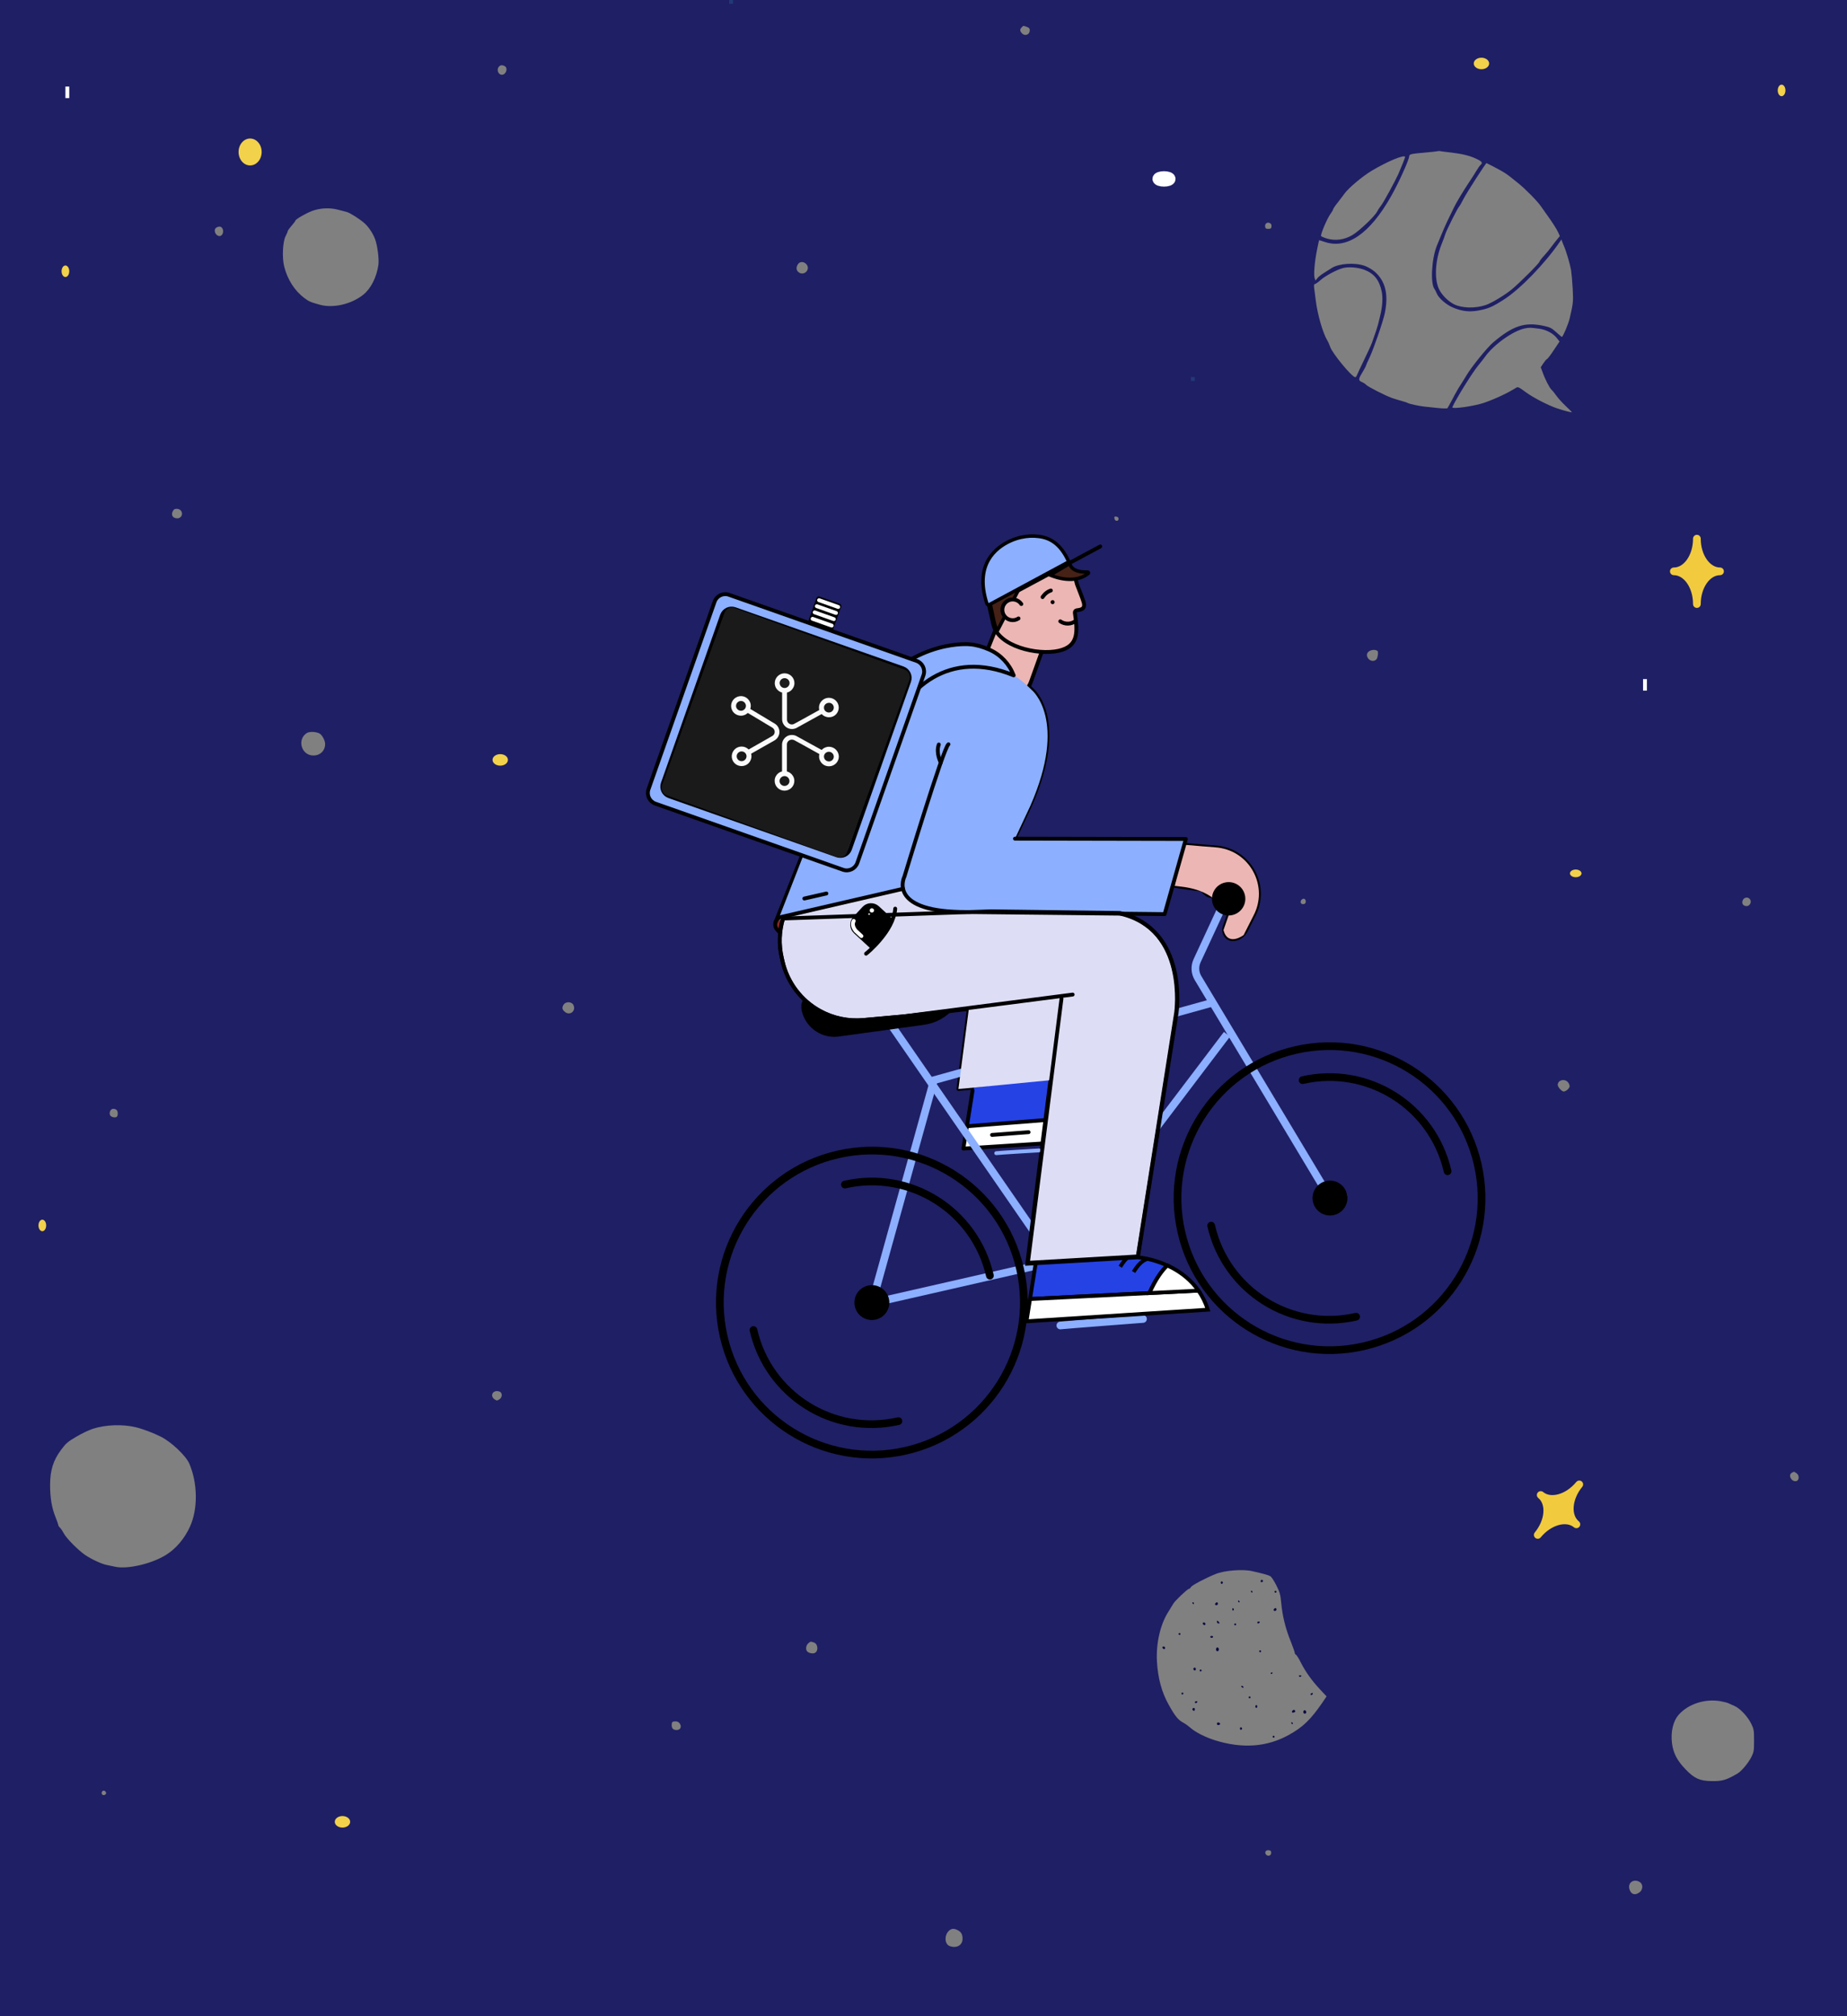 <svg width="480" height="524" viewBox="0 0 480 524" fill="none" xmlns="http://www.w3.org/2000/svg">
<rect x="0" y="0" width="480" height="524" fill="#808080" stroke="none"/>
<g clip-path="url(#clip0_8279_10341)">
<path d="M-277 254.5V524H202H681V254.5V-15H202H-277V254.5ZM-51.67 4.888C-50.772 5.712 -51.346 7.209 -52.593 7.209C-52.918 7.209 -53.367 7.034 -53.566 6.81C-54.041 6.36 -54.09 5.188 -53.666 4.763C-53.242 4.339 -52.219 4.389 -51.67 4.888ZM266.84 6.984C267.413 7.184 267.613 7.408 267.613 7.833C267.613 9.105 266.241 9.529 265.443 8.506C265.018 7.982 265.043 7.583 265.517 7.109C265.966 6.635 265.867 6.635 266.84 6.984ZM452.452 7.084C454.523 8.132 453.749 11.7 451.454 11.7C448.959 11.7 447.887 8.931 449.783 7.334C450.631 6.635 451.429 6.535 452.452 7.084ZM131.173 17.19C132.096 17.689 131.522 19.436 130.424 19.436C129.551 19.436 129.027 18.238 129.551 17.465C129.975 16.891 130.424 16.816 131.173 17.19ZM647.021 17.689C647.719 18.114 647.819 18.313 647.819 19.187C647.819 20.534 647.245 21.358 646.048 21.707C645.25 21.956 645 21.931 644.451 21.582C643.553 20.983 643.079 19.81 643.354 18.837C643.803 17.265 645.474 16.741 647.021 17.689ZM-163.786 30.216C-163.312 30.69 -163.437 31.788 -163.986 32.287C-165.134 33.31 -166.88 31.564 -165.857 30.416C-165.358 29.867 -164.26 29.742 -163.786 30.216ZM559.853 31.514C561.524 32.212 562.398 34.358 561.649 35.955C560.152 39.075 555.861 38.675 555.263 35.357C555.013 34.084 555.387 33.086 556.41 32.113C557.483 31.139 558.531 30.965 559.853 31.514ZM377.134 39.649C380.078 39.998 382.024 40.472 383.771 41.321C385.143 41.969 385.392 42.344 384.768 42.868C384.569 43.017 384.045 43.791 383.596 44.539C383.122 45.313 382.299 46.636 381.725 47.459C380.203 49.755 378.432 52.699 377.858 53.922C377.583 54.521 377.01 55.669 376.61 56.492C375.937 57.815 374.914 60.136 373.417 63.854C372.045 67.198 371.696 73.686 372.793 75.108C372.943 75.307 373.193 75.806 373.367 76.231C373.866 77.478 375.837 79.2 377.633 79.949C379.904 80.897 381.825 81.122 384.12 80.722C386.789 80.223 387.737 79.824 390.756 77.903C395.047 75.183 401.558 68.445 405.45 62.731L405.8 62.232L405.949 62.731C406.049 63.005 406.274 63.554 406.448 63.978C407.022 65.251 408.02 68.645 408.294 70.217C408.419 71.04 408.619 73.236 408.718 75.108C408.893 78.526 408.843 78.776 407.92 82.793C407.571 84.266 406.174 87.56 405.899 87.56C405.825 87.56 405.176 87.011 404.427 86.337C403.28 85.289 402.856 85.064 401.284 84.715C396.294 83.617 393.226 84.615 388.062 88.982C386.515 90.28 382.398 95.37 381.126 97.541C380.852 98.015 380.178 99.088 379.654 99.912C379.105 100.735 378.132 102.407 377.509 103.655C376.86 104.878 376.261 105.976 376.161 106.1C376.062 106.2 374.864 106.175 373.492 106.025C372.145 105.876 370.623 105.726 370.149 105.676C368.777 105.526 366.332 105.002 365.808 104.728C365.534 104.578 364.76 104.329 364.062 104.154C363.363 103.954 362.29 103.63 361.717 103.43C359.82 102.732 355.505 100.511 355.055 100.037C354.831 99.787 354.307 99.438 353.908 99.288C352.985 98.889 352.985 98.539 354.058 96.793C354.532 95.994 354.931 95.27 354.931 95.196C354.931 95.096 355.38 94.048 355.954 92.85C357.001 90.604 359.421 83.617 359.87 81.446C360.893 76.58 360.07 73.087 357.301 70.641C356.677 70.092 355.529 69.418 354.731 69.119C352.161 68.171 347.995 68.445 346.074 69.668C345.6 69.967 344.677 70.541 344.029 70.966C343.38 71.365 342.606 71.964 342.357 72.313L341.858 72.912L341.658 72.313C341.359 71.514 341.633 68.046 342.257 64.977C342.532 63.604 342.781 62.456 342.806 62.431C342.831 62.406 343.455 62.606 344.203 62.855C350.016 64.877 356.003 60.759 361.517 51.002C363.513 47.484 366.132 41.67 366.232 40.597C366.282 40.048 366.681 39.973 370.423 39.649C372.12 39.499 373.642 39.324 373.766 39.274C373.916 39.224 374.191 39.224 374.39 39.299C374.59 39.349 375.837 39.499 377.134 39.649ZM365.159 40.821C365.159 40.996 364.136 43.541 363.388 45.263C362.615 46.985 359.546 52.65 358.947 53.373C358.573 53.847 358.074 54.596 357.85 55.045C357.176 56.318 353.209 60.061 351.438 61.109C349.367 62.331 347.047 62.631 344.877 62.007C344.103 61.782 343.405 61.483 343.33 61.358C343.105 61.009 344.827 56.941 345.7 55.694C346.124 55.12 346.448 54.546 346.448 54.421C346.448 54.272 346.972 53.473 347.646 52.65C348.295 51.826 349.093 50.753 349.442 50.279C350.44 48.882 354.033 45.862 356.378 44.44C360.519 41.944 365.159 40.023 365.159 40.821ZM387.912 43.192C391.38 45.039 391.18 44.889 394.548 47.609C396.394 49.081 399.538 52.275 400.461 53.623C400.785 54.097 401.484 55.045 401.958 55.744C403.405 57.74 404.477 59.412 404.951 60.41L405.375 61.358L404.677 62.207C404.278 62.681 403.629 63.554 403.205 64.103C402.806 64.677 401.933 65.75 401.284 66.449C400.61 67.172 400.086 67.871 400.086 67.996C400.086 68.37 394.822 73.635 392.852 75.233C390.956 76.78 387.588 78.801 386.066 79.3C383.346 80.198 379.879 80.099 377.858 79.075C376.261 78.252 374.64 76.605 373.941 75.083C372.694 72.363 372.993 67.597 374.64 63.479C375.039 62.506 375.463 61.333 375.613 60.834C375.937 59.811 378.731 54.197 379.205 53.673C379.38 53.498 379.904 52.55 380.378 51.626C381.126 50.154 386.091 42.419 386.315 42.394C386.34 42.394 387.064 42.768 387.912 43.192ZM87.913 54.521C88.712 54.746 89.709 54.995 90.133 55.095C90.957 55.319 93.651 57.016 94.799 58.089C95.847 59.038 96.969 60.734 97.493 62.207C98.092 63.829 98.541 67.322 98.341 68.82C97.892 72.013 96.395 75.008 94.425 76.58C91.356 79.05 86.666 80.148 83.198 79.225C80.653 78.526 80.279 78.352 79.082 77.454C76.587 75.582 74.716 72.662 73.868 69.319C73.269 67.023 73.468 62.831 74.217 61.383C74.516 60.809 74.766 60.235 74.766 60.086C74.766 59.936 75.215 59.312 75.763 58.688C76.312 58.064 76.761 57.465 76.761 57.366C76.761 57.016 79.406 55.469 81.127 54.821C83.223 54.047 85.743 53.922 87.913 54.521ZM330.182 58.089C330.382 58.189 330.482 58.563 330.432 58.888C330.382 59.362 330.207 59.487 329.609 59.487C329.01 59.487 328.835 59.362 328.785 58.888C328.686 58.314 329.06 57.865 329.609 57.865C329.758 57.865 330.008 57.965 330.182 58.089ZM57.851 59.487C58.225 60.285 57.776 61.358 57.078 61.358C55.98 61.358 55.331 59.661 56.254 59.138C56.978 58.713 57.552 58.838 57.851 59.487ZM209.484 68.595C210.857 69.967 208.886 71.964 207.439 70.666C206.89 70.167 206.865 69.393 207.389 68.645C207.863 67.946 208.811 67.921 209.484 68.595ZM354.507 70.092C357.076 71.065 358.448 72.737 359.072 75.757C359.421 77.379 359.272 79.674 358.673 82.095C358.523 82.694 358.299 83.592 358.199 84.066C357.974 84.94 357.301 87.011 356.552 89.057C356.328 89.681 355.405 91.677 354.532 93.474C353.658 95.295 352.81 97.067 352.685 97.416C352.561 97.766 352.336 98.04 352.211 98.04C351.363 98.04 346.274 91.877 345.7 90.18C345.525 89.656 345.176 88.857 344.902 88.408C343.754 86.462 342.407 81.77 341.958 78.202C341.833 77.229 341.658 75.856 341.559 75.133C341.434 74.184 341.459 73.835 341.708 73.835C341.858 73.835 342.532 73.386 343.155 72.812C344.453 71.689 347.197 70.192 348.943 69.693C350.365 69.294 352.81 69.468 354.507 70.092ZM-262.555 80.747C-262.106 81.271 -262.006 81.596 -262.131 82.294C-262.306 83.392 -262.705 83.792 -263.852 83.991C-264.9 84.141 -265.349 83.867 -265.923 82.744C-266.397 81.845 -266.073 80.872 -265.075 80.248C-264.227 79.724 -263.329 79.899 -262.555 80.747ZM400.062 85.439C401.758 85.663 403.604 86.636 404.502 87.759L405.301 88.757L403.779 91.028C402.955 92.276 402.182 93.299 402.057 93.299C401.958 93.299 401.533 93.773 401.134 94.372L400.411 95.445L400.86 96.668C401.484 98.465 402.706 100.86 403.205 101.284C403.43 101.484 403.978 102.133 404.402 102.757C404.827 103.38 405.949 104.628 406.872 105.501C407.82 106.375 408.544 107.123 408.519 107.148C408.419 107.248 406.249 106.674 404.702 106.15C402.357 105.377 398.315 103.281 396.419 101.858C394.698 100.586 394.473 100.486 393.999 100.785C391.829 102.158 388.635 103.655 385.716 104.678C383.097 105.576 377.159 106.425 377.434 105.826C378.507 103.48 382.673 96.768 384.22 94.921C384.793 94.222 385.592 93.224 385.966 92.675C388.311 89.456 393.301 85.938 396.344 85.339C397.442 85.114 397.816 85.139 400.062 85.439ZM519.462 86.187C519.462 86.736 518.689 87.011 518.265 86.587C518.09 86.412 518.115 86.212 518.34 85.938C518.764 85.414 519.462 85.563 519.462 86.187ZM615.736 90.529C616.11 90.928 616.11 91.078 615.836 91.527C615.287 92.426 614.14 92.101 614.14 91.053C614.14 90.03 615.013 89.731 615.736 90.529ZM483.363 102.956C483.462 103.655 482.514 104.004 481.99 103.455C481.417 102.881 481.766 102.232 482.589 102.332C483.088 102.382 483.313 102.557 483.363 102.956ZM566.863 120.424C568.011 121.372 569.308 122.47 572.227 124.99C574.547 126.987 582.181 134.797 582.755 135.77C583.03 136.219 583.628 136.993 584.077 137.467C584.526 137.941 585.375 139.039 585.973 139.913C588.693 143.805 589.691 145.328 589.691 145.577C589.691 145.702 590.09 146.326 590.564 146.925C591.038 147.523 591.437 148.147 591.437 148.297C591.437 148.447 591.711 148.971 592.011 149.445C592.635 150.368 594.431 154.186 595.229 156.307C597.25 161.672 599.196 168.984 598.722 169.458C598.223 169.957 598.248 170.057 597.075 164.791C596.601 162.67 596.277 161.647 595.703 160.175C595.454 159.551 595.104 158.653 594.93 158.179C594.181 156.058 593.383 154.011 592.759 152.714C591.113 149.17 586.647 141.859 585.599 140.986C585.375 140.811 585.2 140.536 585.2 140.412C585.2 140.087 584.102 138.64 582.206 136.469C581.283 135.446 580.385 134.348 580.161 134.048C578.913 132.202 570.057 123.917 566.689 121.447C565.092 120.274 564.543 119.5 565.341 119.5C565.541 119.5 566.215 119.925 566.863 120.424ZM46.924 132.626C47.722 133.425 47.198 134.722 46.075 134.722C44.753 134.722 44.279 133.624 45.127 132.526C45.477 132.102 46.45 132.152 46.924 132.626ZM290.69 134.847C290.69 135.596 289.717 135.521 289.617 134.772C289.542 134.273 289.617 134.198 290.116 134.273C290.49 134.323 290.69 134.523 290.69 134.847ZM549.949 141.959C550.098 141.959 550.572 142.233 550.971 142.583C552.294 143.681 552.319 145.577 551.021 146.95C550.473 147.548 550.123 147.698 549.275 147.698C546.631 147.698 545.208 145.452 546.506 143.306C547.03 142.433 548.427 141.659 549.15 141.834C549.425 141.909 549.774 141.959 549.949 141.959ZM-11.13 149.744C-10.506 150.268 -10.057 151.591 -10.207 152.414C-10.407 153.413 -11.405 154.386 -12.427 154.585C-13.35 154.76 -14.648 154.211 -15.047 153.462C-15.671 152.265 -15.047 150.044 -13.924 149.47C-13.3 149.145 -11.654 149.295 -11.13 149.744ZM441.899 149.794C442.448 150.668 442.248 151.491 441.4 151.89C440.003 152.589 439.005 151.491 439.654 149.969C439.903 149.345 440.128 149.195 440.727 149.195C441.251 149.195 441.6 149.37 441.899 149.794ZM198.857 152.34C199.405 152.539 199.356 153.512 198.782 154.036C198.158 154.61 197.31 154.361 197.11 153.537C196.836 152.514 197.734 151.915 198.857 152.34ZM-224.859 161.872C-223.736 162.795 -224.959 164.442 -226.281 163.843C-227.354 163.369 -226.905 161.473 -225.707 161.423C-225.532 161.423 -225.158 161.622 -224.859 161.872ZM357.9 169.133C358.149 169.283 358.174 169.632 358.049 170.381C357.924 171.205 357.725 171.479 357.251 171.679C355.854 172.203 354.532 170.281 355.679 169.358C356.253 168.884 357.326 168.759 357.9 169.133ZM-117.957 172.901C-117.957 173.351 -118.107 173.55 -118.481 173.6C-119.13 173.7 -119.479 173.001 -119.055 172.477C-118.606 171.953 -117.957 172.203 -117.957 172.901ZM629.857 180.387C630.356 180.887 630.456 181.186 630.356 181.885C630.181 183.132 628.21 183.607 627.512 182.583C626.988 181.835 627.013 181.336 627.636 180.537C628.26 179.764 629.158 179.689 629.857 180.387ZM83.048 190.643C83.697 190.993 84.495 192.465 84.495 193.338C84.495 195.11 83.223 196.358 81.427 196.358C78.333 196.358 77.111 192.191 79.73 190.519C80.404 190.094 82.125 190.144 83.048 190.643ZM582.032 191.617C582.78 192.465 582.88 193.289 582.331 194.362C581.882 195.235 581.258 195.609 580.285 195.609C579.387 195.609 578.065 194.786 577.84 194.112C577.441 192.889 578.24 191.267 579.462 190.793C580.185 190.494 581.333 190.868 582.032 191.617ZM542.414 195.085C546.032 195.509 549.899 197.156 553.267 199.702C556.41 202.072 558.156 203.869 559.878 206.564C560.028 206.789 560.452 207.437 560.826 208.036C563.096 211.48 564.094 217.918 563.096 222.709C562.348 226.377 560.052 230.619 557.333 233.414C555.088 235.735 550.697 238.28 548.252 238.654C547.653 238.729 546.406 239.004 545.483 239.228C544.061 239.578 543.362 239.578 540.369 239.353C538.048 239.178 536.402 238.929 535.304 238.53C532.934 237.731 529.816 236.184 528.593 235.236C524.826 232.266 523.878 231.193 522.481 228.324C521.982 227.325 521.583 226.377 521.583 226.252C521.583 226.128 521.433 225.654 521.234 225.229C520.335 223.233 519.986 220.912 520.036 217.144C520.086 213.077 520.784 210.132 522.78 205.84C523.728 203.769 524.626 202.472 526.498 200.475C527.471 199.452 530.04 197.356 530.365 197.356C530.464 197.356 531.038 197.032 531.637 196.607C532.335 196.133 533.433 195.734 534.705 195.484C535.778 195.26 536.726 195.01 536.776 194.96C536.976 194.786 540.369 194.861 542.414 195.085ZM-251.503 208.261C-250.63 209.034 -251.254 210.581 -252.451 210.581C-253.649 210.581 -254.198 209.209 -253.374 208.286C-252.875 207.737 -252.102 207.712 -251.503 208.261ZM659.295 215.323C659.844 215.872 659.969 217.044 659.495 217.519C659.071 217.943 657.798 217.893 657.25 217.394C656.326 216.57 656.975 214.824 658.223 214.824C658.522 214.824 659.021 215.048 659.295 215.323ZM264.445 229.596C264.944 230.27 264.944 230.32 264.544 231.168C264.195 231.892 263.996 232.042 263.322 232.042C262.374 232.042 261.376 231.193 261.376 230.395C261.376 229.671 262.549 228.748 263.322 228.848C263.671 228.897 264.17 229.222 264.445 229.596ZM-163.637 233.19C-162.714 234.088 -163.537 236.034 -164.809 236.034C-165.583 236.034 -166.481 235.161 -166.481 234.412C-166.481 233.09 -164.56 232.266 -163.637 233.19ZM454.672 233.589C455.421 234.337 454.747 235.66 453.7 235.485C452.901 235.361 452.577 234.712 452.926 233.938C453.25 233.239 454.149 233.065 454.672 233.589ZM339.338 234.288C339.338 234.737 339.189 234.936 338.764 234.986C338.091 235.086 337.767 234.437 338.216 233.888C338.69 233.339 339.338 233.564 339.338 234.288ZM-83.953 238.779C-82.406 239.054 -80.535 239.453 -79.787 239.653C-77.566 240.226 -72.677 242.273 -71.304 243.171C-70.631 243.645 -69.982 244.019 -69.857 244.019C-69.508 244.019 -66.814 245.891 -64.444 247.787C-62.173 249.634 -57.658 254.176 -57.134 255.149C-57.009 255.398 -56.635 255.897 -56.311 256.247C-54.939 257.744 -51.396 263.533 -50.847 265.155C-50.623 265.779 -50.298 266.603 -50.074 267.002C-49.575 268 -48.552 270.944 -47.978 273.14C-46.806 277.632 -46.631 283.297 -47.504 288.312C-47.828 290.034 -48.876 293.303 -49.35 294.077C-49.525 294.351 -50.149 295.474 -50.722 296.572C-51.296 297.645 -52.194 299.092 -52.693 299.791C-53.217 300.465 -54.09 301.662 -54.664 302.461C-56.161 304.507 -61.001 309.174 -63.072 310.546C-66.864 313.091 -68.635 314.139 -69.209 314.139C-69.383 314.139 -69.708 314.289 -69.907 314.464C-71.205 315.512 -77.591 317.308 -82.157 317.882C-85.824 318.332 -93.308 317.882 -96.277 317.009C-98.099 316.485 -98.323 316.535 -98.722 317.508C-98.922 317.982 -99.271 318.456 -99.471 318.531C-99.67 318.606 -99.895 318.906 -99.97 319.205C-100.144 319.929 -103.637 323.397 -105.234 324.42C-105.907 324.869 -106.98 325.618 -107.604 326.067C-109.674 327.614 -114.739 330.06 -116.71 330.484C-117.533 330.659 -118.531 330.933 -118.905 331.083C-120.277 331.632 -120.177 331.332 -118.182 329.286C-116.385 327.465 -115.362 326.192 -113.691 323.747C-112.743 322.374 -111.022 317.583 -110.697 315.387C-110.148 311.869 -110.198 311.544 -111.271 310.895C-111.795 310.596 -112.543 310.072 -112.967 309.747C-116.735 306.703 -117.708 305.805 -118.905 304.258C-119.653 303.309 -120.651 301.837 -121.076 301.014C-121.525 300.215 -122.024 299.367 -122.223 299.167C-123.196 298.044 -126.015 290.358 -126.115 288.462C-126.14 288.113 -126.364 286.99 -126.614 285.967C-127.238 283.421 -127.487 279.578 -127.063 279.079C-126.789 278.755 -126.789 278.58 -127.063 278.081C-127.512 277.233 -127.088 270.745 -126.439 268.898C-126.24 268.324 -126.065 267.651 -126.065 267.376C-126.065 265.629 -122.398 257.32 -120.626 254.999C-120.252 254.525 -119.678 253.751 -119.354 253.277C-117.782 250.932 -113.192 246.515 -111.271 245.442C-110.822 245.217 -109.475 244.394 -108.252 243.645C-107.03 242.897 -105.907 242.273 -105.757 242.273C-105.608 242.273 -105.259 242.123 -104.984 241.948C-104.061 241.299 -99.171 239.653 -96.377 239.004C-95.055 238.704 -91.338 238.405 -88.244 238.33C-87.421 238.305 -85.475 238.505 -83.953 238.779ZM486.157 257.744C487.404 258.418 487.379 260.239 486.157 260.863C485.134 261.387 484.585 261.337 483.911 260.614C482.39 258.992 484.186 256.696 486.157 257.744ZM149.011 261.188C149.759 262.685 148.212 264.032 146.89 263.059C146.067 262.435 145.967 261.886 146.491 261.088C147.04 260.239 148.587 260.314 149.011 261.188ZM407.521 281.325C407.82 281.7 407.97 282.174 407.895 282.448C407.745 282.997 406.897 283.696 406.373 283.696C405.874 283.696 404.827 282.523 404.827 281.974C404.827 280.676 406.673 280.252 407.521 281.325ZM494.639 282.997C494.639 283.322 494.514 284.245 494.365 285.068C494.24 285.892 494.015 287.114 493.891 287.813C493.616 289.435 492.344 294.151 491.521 296.622C490.872 298.493 490.498 299.467 488.876 303.534C488.452 304.632 487.878 306.079 487.604 306.778C487.329 307.452 487.005 308.15 486.88 308.3C486.755 308.45 486.232 309.398 485.708 310.421C484.186 313.391 481.891 317.159 481.516 317.308C480.893 317.558 480.818 317.159 481.342 316.435C481.616 316.036 482.215 315.038 482.639 314.214C483.038 313.366 483.487 312.642 483.587 312.592C483.961 312.443 487.853 304.283 488.602 302.112C489.026 300.939 489.475 299.741 489.625 299.442C490.198 298.394 492.793 289.56 493.017 287.888C493.067 287.539 493.292 286.391 493.491 285.343C493.716 284.32 493.891 283.247 493.891 282.947C493.891 282.673 494.065 282.448 494.265 282.448C494.489 282.448 494.639 282.673 494.639 282.997ZM-177.158 287.114C-176.46 287.738 -176.585 288.612 -177.458 289.061C-178.456 289.585 -178.88 289.535 -179.329 288.836C-180.252 287.414 -178.431 285.942 -177.158 287.114ZM30.308 288.487C30.733 288.911 30.683 290.159 30.234 290.334C29.635 290.583 28.687 290.234 28.562 289.735C28.363 288.961 28.787 288.188 29.435 288.188C29.76 288.188 30.134 288.312 30.308 288.487ZM312.145 306.004C313.193 306.454 313.517 307.377 312.918 308.275C312.12 309.498 310.274 308.824 310.274 307.327C310.274 306.903 310.449 306.354 310.698 306.104C311.172 305.555 311.097 305.58 312.145 306.004ZM575.171 327.265C575.545 327.539 575.72 327.889 575.72 328.513C575.72 329.211 575.595 329.411 575.071 329.636C573.574 330.185 572.477 328.163 573.774 327.265C574.073 327.04 574.398 326.866 574.472 326.866C574.547 326.866 574.872 327.04 575.171 327.265ZM516.144 329.261C516.568 330.21 516.144 330.734 514.947 330.734C514.123 330.734 513.949 330.634 513.749 330.06C513.425 329.161 513.899 328.612 514.997 328.612C515.67 328.612 515.92 328.737 516.144 329.261ZM209.135 340.615C209.983 341.139 210.233 341.688 210.233 343.111C210.233 344.807 208.636 346.005 206.715 345.756C205.468 345.581 204.919 345.107 204.495 343.859C204.096 342.587 204.295 341.838 205.368 340.69C206.191 339.842 206.316 339.792 207.289 339.941C207.863 340.041 208.686 340.341 209.135 340.615ZM-256.468 341.713C-255.62 342.512 -255.62 342.836 -256.443 343.809C-257.166 344.658 -257.89 344.783 -258.738 344.184C-259.561 343.61 -259.437 341.863 -258.539 341.414C-257.64 340.965 -257.241 341.014 -256.468 341.713ZM-12.427 345.456C-12.427 346.155 -13.151 346.08 -13.251 345.381C-13.325 344.907 -13.251 344.807 -12.876 344.882C-12.627 344.932 -12.427 345.182 -12.427 345.456ZM649.641 345.406C652.659 346.479 653.408 350.073 651.087 352.393C650.139 353.367 649.99 353.441 648.368 353.516C646.821 353.616 646.597 353.566 645.873 352.942C644.826 352.069 644.002 350.472 644.002 349.324C644.002 347.727 645.324 345.831 646.821 345.257C647.47 345.007 648.668 345.082 649.641 345.406ZM-140.26 358.033C-139.213 359.081 -139.063 359.805 -139.562 361.252C-139.861 362.15 -141.159 363.049 -142.132 363.049C-143.229 363.049 -144.477 362.375 -145.026 361.501C-146.248 359.58 -144.751 357.06 -142.381 357.06C-141.358 357.06 -141.109 357.184 -140.26 358.033ZM265.143 361.551C266.166 362.125 265.492 364.047 264.27 364.047C263.522 364.047 263.122 363.598 263.122 362.774C263.122 361.576 264.07 361.002 265.143 361.551ZM130.1 361.851C130.599 362.35 130.449 363.248 129.776 363.697C129.202 364.072 129.102 364.072 128.528 363.697C127.431 362.974 127.83 361.551 129.152 361.551C129.501 361.551 129.925 361.676 130.1 361.851ZM41.834 368.588C42.483 369.287 42.483 370.435 41.859 370.784C40.088 371.732 38.591 369.836 39.988 368.414C40.537 367.89 41.236 367.94 41.834 368.588ZM35.348 370.959C37.094 371.383 39.988 372.481 41.859 373.429C44.529 374.777 48.346 378.395 49.194 380.391C51.389 385.532 51.464 392.17 49.369 396.786C47.972 399.88 45.701 402.55 43.107 404.147C39.389 406.443 33.178 407.89 29.984 407.217C29.286 407.067 28.288 406.842 27.739 406.743C26.491 406.518 23.797 405.27 22.2 404.197C20.429 403.024 17.186 399.756 16.587 398.533C16.288 397.959 15.839 397.285 15.589 397.061C15.34 396.836 15.14 396.512 15.14 396.362C15.14 396.187 14.816 395.289 14.442 394.341C13.469 391.945 13.02 389.35 13.02 386.006C13.02 382.138 13.818 379.568 15.889 376.798C17.111 375.151 17.61 374.702 19.756 373.454C21.103 372.631 23.049 371.708 24.096 371.358C27.415 370.285 31.83 370.111 35.348 370.959ZM563.745 378.171C564.718 378.769 565.267 379.842 565.292 381.265C565.317 382.338 565.217 382.637 564.593 383.286C563.171 384.783 561.5 385.108 559.978 384.184C558.705 383.411 558.057 380.516 558.905 379.293C559.903 377.871 562.273 377.322 563.745 378.171ZM466.897 382.912C467.695 383.461 467.596 384.833 466.747 384.958C465.525 385.133 464.627 383.361 465.65 382.787C466.223 382.438 466.248 382.438 466.897 382.912ZM325.367 408.34C328.162 408.963 329.609 409.363 330.133 409.662C330.407 409.812 331.105 410.86 331.679 412.008C332.602 413.829 332.752 414.378 332.977 416.699C333.276 419.993 334.099 423.337 335.446 426.631C335.995 428.028 336.469 429.351 336.469 429.55C336.469 429.75 336.619 429.999 336.819 430.099C336.993 430.199 337.567 431.097 338.041 432.071C339.263 434.466 340.86 436.737 342.981 439.008L344.752 440.904L343.604 442.601C340.586 446.968 338.565 448.914 334.947 450.911C329.234 454.08 322.873 454.529 315.763 452.308C313.343 451.559 310.723 450.237 309.501 449.164C308.902 448.64 308.079 448.041 307.654 447.816C306.182 447.043 305.459 446.169 303.713 443.05C301.916 439.856 300.918 436.188 300.669 431.846C300.395 427.055 301.567 422.039 303.763 418.695C304.237 417.947 304.76 417.098 304.91 416.824C305.234 416.15 308.602 412.956 308.977 412.956C309.126 412.956 309.376 412.731 309.526 412.457C309.75 412.033 313.318 410.136 315.937 409.088C318.157 408.165 322.972 407.791 325.367 408.34ZM-104.66 409.512C-104.261 409.912 -104.286 410.835 -104.71 411.184C-105.333 411.708 -106.456 411.434 -106.556 410.76C-106.73 409.662 -105.383 408.789 -104.66 409.512ZM-206.298 424.21C-205 425.233 -204.526 427.055 -205.225 428.427C-205.624 429.201 -207.296 430.174 -208.268 430.174C-210.464 430.174 -212.061 427.454 -211.013 425.458C-210.14 423.736 -207.72 423.087 -206.298 424.21ZM211.555 426.905C212.653 427.329 212.728 429.251 211.655 429.65C211.056 429.875 209.983 429.575 209.684 429.101C209.335 428.552 209.484 427.679 209.983 427.18C210.557 426.606 210.707 426.581 211.555 426.905ZM584.452 439.781C584.452 439.981 584.352 440.156 584.202 440.156C584.077 440.156 583.953 439.981 583.953 439.781C583.953 439.582 584.077 439.407 584.202 439.407C584.352 439.407 584.452 439.582 584.452 439.781ZM447.138 442.152C447.937 442.302 448.835 442.526 449.109 442.651C449.384 442.776 450.107 443.1 450.731 443.375C452.203 443.998 454.174 446.119 455.122 448.016C455.795 449.413 455.845 449.713 455.845 452.383C455.845 455.078 455.795 455.352 455.097 456.75C454.348 458.222 452.527 460.393 451.554 460.942C448.56 462.689 447.587 462.963 444.693 462.913C441.75 462.863 440.302 462.215 438.082 459.894C435.862 457.598 434.864 455.702 434.515 453.082C434.14 450.112 434.814 447.267 436.311 445.62C438.781 442.851 443.122 441.453 447.138 442.152ZM176.678 447.991C177.227 448.814 176.803 449.638 175.855 449.638C174.981 449.638 174.557 449.239 174.557 448.39C174.557 447.542 174.732 447.392 175.58 447.392C176.054 447.392 176.428 447.592 176.678 447.991ZM668.776 448.49C668.776 448.565 668.676 448.69 668.526 448.765C668.401 448.839 668.277 448.79 668.277 448.665C668.277 448.515 668.401 448.39 668.526 448.39C668.676 448.39 668.776 448.44 668.776 448.49ZM544.56 465.509C544.984 466.033 544.56 466.731 543.786 466.731C543.013 466.731 542.589 466.033 543.013 465.509C543.213 465.284 543.537 465.109 543.786 465.109C544.036 465.109 544.36 465.284 544.56 465.509ZM27.564 465.933C27.664 466.432 26.941 466.781 26.566 466.407C26.192 466.033 26.541 465.309 27.04 465.409C27.29 465.459 27.514 465.683 27.564 465.933ZM-67.238 481.204C-66.49 482.103 -66.49 483.7 -67.288 484.673C-67.712 485.197 -68.161 485.397 -68.959 485.496C-70.306 485.646 -71.254 485.022 -71.679 483.7C-71.928 482.951 -71.903 482.677 -71.504 481.878C-70.631 480.081 -68.535 479.732 -67.238 481.204ZM330.357 481.579C330.357 482.302 329.509 482.577 329.01 482.003C328.561 481.429 328.96 480.78 329.708 480.88C330.207 480.93 330.357 481.08 330.357 481.579ZM426.232 489.215C427.03 489.764 426.98 491.111 426.132 491.785C424.91 492.758 423.737 492.334 423.413 490.812C423.064 489.165 424.785 488.191 426.232 489.215ZM485.209 496.476C485.807 497 485.783 498.073 485.159 498.747C483.662 500.344 481.367 498.497 482.415 496.526C482.764 495.902 484.535 495.877 485.209 496.476ZM628.061 498.971C628.135 499.446 628.036 499.545 627.512 499.545C626.788 499.545 626.539 499.271 626.763 498.672C627.013 498.073 627.961 498.298 628.061 498.971ZM-253.574 500.269C-253.05 500.668 -253 500.868 -253.125 501.816C-253.324 503.413 -254.497 504.162 -255.919 503.638C-256.393 503.438 -257.042 502.265 -257.042 501.542C-257.042 500.119 -254.821 499.296 -253.574 500.269ZM248.902 501.666C249.8 502.141 250.149 502.739 250.149 503.912C250.149 505.584 248.578 506.458 246.781 505.784C245.509 505.31 245.359 503.064 246.532 501.891C247.231 501.192 247.879 501.142 248.902 501.666ZM-169.599 504.386C-169.075 505.185 -169.524 506.283 -170.398 506.283C-171.72 506.283 -172.294 505.434 -171.82 504.187C-171.57 503.538 -170.073 503.663 -169.599 504.386Z" fill="#1F1F65"/>
<path d="M327.637 410.835C327.563 411.059 327.637 411.209 327.862 411.209C328.261 411.209 328.361 410.81 328.012 410.61C327.887 410.535 327.737 410.635 327.637 410.835Z" fill="#0A0A41"/>
<path d="M317.26 411.334C317.26 411.559 317.385 411.708 317.534 411.658C317.684 411.608 317.809 411.459 317.809 411.334C317.809 411.209 317.684 411.059 317.534 411.01C317.385 410.96 317.26 411.109 317.26 411.334Z" fill="#0A0A41"/>
<path d="M325.117 413.704C325.192 413.829 325.318 413.954 325.393 413.954C325.443 413.954 325.493 413.829 325.493 413.704C325.493 413.553 325.368 413.453 325.217 413.453C325.092 413.453 325.042 413.553 325.117 413.704Z" fill="#0A0A41"/>
<path d="M331.23 413.705C331.23 413.829 331.355 413.954 331.48 413.954C331.63 413.954 331.729 413.829 331.729 413.705C331.729 413.555 331.63 413.455 331.48 413.455C331.355 413.455 331.23 413.555 331.23 413.705Z" fill="#0A0A41"/>
<path d="M321.75 416.199C321.75 416.324 321.875 416.449 322.025 416.449C322.15 416.449 322.2 416.324 322.125 416.199C322.05 416.048 321.925 415.948 321.85 415.948C321.8 415.948 321.75 416.048 321.75 416.199Z" fill="#0A0A41"/>
<path d="M309.901 416.698C309.976 416.823 310.101 416.948 310.176 416.948C310.226 416.948 310.276 416.823 310.276 416.698C310.276 416.547 310.151 416.447 310.001 416.447C309.875 416.447 309.825 416.547 309.901 416.698Z" fill="#0A0A41"/>
<path d="M315.938 416.624C315.638 416.899 315.738 417.198 316.137 417.198C316.337 417.198 316.512 417.024 316.512 416.824C316.512 416.425 316.212 416.325 315.938 416.624Z" fill="#0A0A41"/>
<path d="M320.254 418.346C320.254 418.546 320.379 418.646 320.503 418.571C320.653 418.471 320.703 418.296 320.628 418.172C320.404 417.822 320.254 417.897 320.254 418.346Z" fill="#0A0A41"/>
<path d="M331.155 418.121C330.855 418.396 330.955 418.695 331.354 418.695C331.554 418.695 331.728 418.521 331.728 418.321C331.728 417.922 331.429 417.822 331.155 418.121Z" fill="#0A0A41"/>
<path d="M316.262 421.565C316.262 421.765 316.436 421.939 316.661 421.939C317.01 421.939 317.01 421.865 316.761 421.565C316.586 421.366 316.411 421.191 316.362 421.191C316.312 421.191 316.262 421.366 316.262 421.565Z" fill="#0A0A41"/>
<path d="M326.74 421.69C326.74 421.815 326.84 421.939 326.965 421.939C327.114 421.939 327.289 421.815 327.364 421.69C327.439 421.54 327.339 421.44 327.139 421.44C326.915 421.44 326.74 421.54 326.74 421.69Z" fill="#0A0A41"/>
<path d="M312.57 421.989C312.719 422.439 313.268 422.513 313.268 422.089C313.268 421.865 313.093 421.69 312.869 421.69C312.644 421.69 312.52 421.815 312.57 421.989Z" fill="#0A0A41"/>
<path d="M320.752 422.189C320.752 422.314 320.877 422.438 321.001 422.438C321.151 422.438 321.251 422.314 321.251 422.189C321.251 422.039 321.151 421.939 321.001 421.939C320.877 421.939 320.752 422.039 320.752 422.189Z" fill="#0A0A41"/>
<path d="M306.283 424.684C306.283 424.809 306.408 424.934 306.533 424.934C306.682 424.934 306.782 424.809 306.782 424.684C306.782 424.534 306.682 424.434 306.533 424.434C306.408 424.434 306.283 424.534 306.283 424.684Z" fill="#0A0A41"/>
<path d="M314.516 425.433C314.516 425.558 314.69 425.683 314.89 425.683C315.089 425.683 315.264 425.558 315.264 425.433C315.264 425.283 315.089 425.184 314.89 425.184C314.69 425.184 314.516 425.283 314.516 425.433Z" fill="#0A0A41"/>
<path d="M302.091 428.228C302.241 428.677 302.79 428.752 302.79 428.328C302.79 428.103 302.615 427.928 302.39 427.928C302.166 427.928 302.041 428.053 302.091 428.228Z" fill="#0A0A41"/>
<path d="M316.012 428.677C316.012 428.951 316.186 429.176 316.386 429.176C316.586 429.176 316.76 428.951 316.76 428.677C316.76 428.402 316.586 428.178 316.386 428.178C316.186 428.178 316.012 428.402 316.012 428.677Z" fill="#0A0A41"/>
<path d="M327.238 429.176C327.238 429.301 327.363 429.426 327.488 429.426C327.637 429.426 327.737 429.301 327.737 429.176C327.737 429.026 327.637 428.927 327.488 428.927C327.363 428.927 327.238 429.026 327.238 429.176Z" fill="#0A0A41"/>
<path d="M310.198 433.568C309.999 433.768 310.223 434.167 310.548 434.167C310.672 434.167 310.772 433.992 310.772 433.793C310.772 433.418 310.473 433.294 310.198 433.568Z" fill="#0A0A41"/>
<path d="M311.771 434.166C311.771 434.291 311.896 434.416 312.021 434.416C312.171 434.416 312.27 434.291 312.27 434.166C312.27 434.017 312.171 433.917 312.021 433.917C311.896 433.917 311.771 434.017 311.771 434.166Z" fill="#0A0A41"/>
<path d="M330.232 434.94C330.232 435.065 330.357 435.115 330.482 435.04C330.632 434.965 330.731 434.84 330.731 434.766C330.731 434.716 330.632 434.666 330.482 434.666C330.357 434.666 330.232 434.79 330.232 434.94Z" fill="#0A0A41"/>
<path d="M337.591 435.664C337.691 435.814 337.866 435.864 337.99 435.789C338.34 435.564 338.265 435.415 337.816 435.415C337.616 435.415 337.516 435.539 337.591 435.664Z" fill="#0A0A41"/>
<path d="M322.623 438.409C322.698 438.533 322.897 438.658 323.022 438.658C323.172 438.658 323.197 438.533 323.122 438.409C323.047 438.259 322.847 438.159 322.723 438.159C322.573 438.159 322.548 438.259 322.623 438.409Z" fill="#0A0A41"/>
<path d="M307.031 440.156C307.031 440.28 307.156 440.405 307.281 440.405C307.43 440.405 307.53 440.28 307.53 440.156C307.53 440.006 307.43 439.906 307.281 439.906C307.156 439.906 307.031 440.006 307.031 440.156Z" fill="#0A0A41"/>
<path d="M340.736 440.13C340.536 440.28 340.511 440.405 340.661 440.505C340.81 440.58 341.01 440.53 341.085 440.38C341.309 440.031 341.135 439.881 340.736 440.13Z" fill="#0A0A41"/>
<path d="M324.494 441.154C324.494 441.279 324.619 441.403 324.744 441.403C324.893 441.403 324.993 441.279 324.993 441.154C324.993 441.004 324.893 440.904 324.744 440.904C324.619 440.904 324.494 441.004 324.494 441.154Z" fill="#0A0A41"/>
<path d="M310.523 442.402C310.523 442.527 310.623 442.651 310.748 442.651C310.898 442.651 311.072 442.527 311.147 442.402C311.222 442.252 311.122 442.152 310.923 442.152C310.698 442.152 310.523 442.252 310.523 442.402Z" fill="#0A0A41"/>
<path d="M326.24 443.524C326.24 443.724 326.365 443.898 326.49 443.898C326.639 443.898 326.739 443.724 326.739 443.524C326.739 443.325 326.639 443.15 326.49 443.15C326.365 443.15 326.24 443.325 326.24 443.524Z" fill="#0A0A41"/>
<path d="M309.95 444.049C309.751 444.248 309.975 444.647 310.3 444.647C310.424 444.647 310.524 444.473 310.524 444.273C310.524 443.899 310.225 443.774 309.95 444.049Z" fill="#0A0A41"/>
<path d="M335.846 444.672C335.597 445.046 335.871 445.246 336.345 445.046C336.569 444.971 336.669 444.797 336.594 444.647C336.395 444.323 336.046 444.323 335.846 444.672Z" fill="#0A0A41"/>
<path d="M338.864 444.572C338.565 444.871 338.715 445.396 339.089 445.396C339.288 445.396 339.463 445.246 339.463 445.046C339.463 444.622 339.114 444.347 338.864 444.572Z" fill="#0A0A41"/>
<path d="M316.262 448.016C316.262 448.266 316.436 448.391 316.711 448.341C317.235 448.241 317.185 447.792 316.661 447.692C316.411 447.642 316.262 447.767 316.262 448.016Z" fill="#0A0A41"/>
<path d="M335.596 447.89C335.671 448.015 335.796 448.141 335.871 448.141C335.921 448.141 335.971 448.015 335.971 447.89C335.971 447.74 335.846 447.64 335.696 447.64C335.571 447.64 335.521 447.74 335.596 447.89Z" fill="#0A0A41"/>
<path d="M322.248 449.264C322.248 449.488 322.373 449.638 322.522 449.588C322.672 449.538 322.797 449.388 322.797 449.264C322.797 449.139 322.672 448.989 322.522 448.939C322.373 448.889 322.248 449.039 322.248 449.264Z" fill="#0A0A41"/>
<path d="M330.73 451.384C330.73 451.509 330.855 451.634 330.98 451.634C331.13 451.634 331.229 451.509 331.229 451.384C331.229 451.235 331.13 451.135 330.98 451.135C330.855 451.135 330.73 451.235 330.73 451.384Z" fill="#0A0A41"/>
<path d="M202.792 242.416L203.898 237.901L201.722 238.944L201.419 240.38L201.975 241.625L202.792 242.416Z" fill="#862525"/>
<path d="M206.623 237.22L234.335 231.086L236.595 234.212L243.309 236.315L261.675 237.069L245.747 247.48L202.8 244.431L204.148 238.09L206.623 237.22Z" fill="#DDDDF5"/>
<path d="M261.998 221.493L267.701 209.311C277.597 186.819 268.093 179.166 268.093 179.166C267.887 178.958 267.677 178.756 267.466 178.554C263.245 174.488 258.142 172.035 252.844 171.095C239.614 168.755 226.608 176.332 221.725 188.851L201.504 239.825" stroke="black" stroke-miterlimit="10" stroke-linecap="round" stroke-linejoin="round"/>
<path d="M307.648 219.625C308.146 219.511 310.176 219.815 315.91 220.236C316.381 220.269 316.852 220.332 317.316 220.421C317.355 220.43 317.394 220.44 317.437 220.442C325.289 222.006 329.467 230.655 325.847 237.795L323.781 241.871C323.227 242.965 322.218 243.798 321.011 244.031C320.253 244.18 319.435 244.092 318.794 243.417C318.136 242.72 317.973 241.686 318.29 240.779L321.282 232.224L319.684 230.956" stroke="black" stroke-miterlimit="10" stroke-linecap="round" stroke-linejoin="round"/>
<path d="M304.703 230.047C305.338 230.401 312.48 231.226 312.48 231.226C312.48 231.226 314.03 233.99 316.383 232.375" stroke="black" stroke-miterlimit="10" stroke-linecap="round" stroke-linejoin="round"/>
<path d="M272.969 280.865L249.07 283.029L251.804 262.026" stroke="black" stroke-miterlimit="10" stroke-linecap="round" stroke-linejoin="round"/>
<path d="M250.363 298.518L251.141 293.603L251.28 292.719L272.335 290.954L271.024 297.433L250.363 298.518Z" fill="white"/>
<path d="M308.14 217.887L257.17 217.783L234.276 228.005L234.333 231.085L236.593 234.211L240.258 235.597L244.397 236.473L302.62 237.407L308.14 217.887Z" fill="#8CAFFF"/>
<path d="M253.158 282.664L251.281 292.719L271.676 291.104L273.477 280.287L253.158 282.664Z" fill="#2542E5"/>
<path d="M252.759 283.419L250.365 298.518L270.912 297.197" stroke="black" stroke-miterlimit="10" stroke-linecap="round" stroke-linejoin="round"/>
<path d="M251.283 292.72L271.678 291.105" stroke="black" stroke-miterlimit="10" stroke-linecap="round" stroke-linejoin="round"/>
<path d="M231.756 266.601L274.086 327.872" stroke="#8CAFFF" stroke-width="2" stroke-miterlimit="10"/>
<path d="M257.816 294.971L267.306 294.261" stroke="black" stroke-miterlimit="10" stroke-linecap="round" stroke-linejoin="round"/>
<path d="M208.26 260.976L208.253 262.147C208.971 266.684 213.092 269.878 217.663 269.444L240.121 266.359C243.192 265.939 245.992 264.387 247.975 262.004L218.633 255.096C214.176 254.055 209.656 256.609 208.26 260.976Z" fill="black"/>
<path d="M314.845 260.673L242.705 280.75L226.615 338.704L274.086 327.873L318.868 268.804" stroke="#8CAFFF" stroke-width="2" stroke-miterlimit="10"/>
<path d="M345.64 311.383L311.342 254.197C310.525 252.831 310.433 251.147 311.101 249.698L317.423 236.071" stroke="#8CAFFF" stroke-width="2" stroke-miterlimit="10"/>
<path d="M270.595 169.766L268.075 176.789L267.922 177.213C266.716 180.576 262.879 182.279 259.357 181.012C255.835 179.746 253.963 175.996 255.168 172.634L255.503 171.699L259.227 162.373" fill="#ECB6B4"/>
<path d="M270.595 169.766L268.075 176.789L267.922 177.213C266.716 180.576 262.879 182.279 259.357 181.012C255.835 179.746 253.963 175.996 255.168 172.634L255.503 171.699L259.227 162.373" stroke="black" stroke-miterlimit="10" stroke-linecap="round" stroke-linejoin="round"/>
<path d="M279.875 158.613C281.092 158.451 282.297 158.237 281.463 156.046L281.206 155.295C281.206 155.295 279.93 152.024 279.905 151.914C279.231 148.932 278.048 147.643 277.175 145.821L256.892 156.757L258.166 162.342C259.444 167.944 269.56 170.41 275.157 169.133C280.296 167.961 280.077 164.302 279.332 159.278C279.284 158.961 279.508 158.66 279.826 158.612C279.851 158.618 279.863 158.615 279.875 158.613Z" fill="#ECB6B4" stroke="black" stroke-miterlimit="10" stroke-linecap="round" stroke-linejoin="round"/>
<path d="M270.941 155.195C270.941 155.195 271.684 153.917 273.093 153.473" stroke="black" stroke-miterlimit="10" stroke-linecap="round" stroke-linejoin="round"/>
<path d="M273.67 157.013C273.955 156.948 274.133 156.665 274.068 156.381C274.003 156.096 273.72 155.918 273.435 155.983C273.151 156.048 272.973 156.331 273.037 156.616C273.102 156.9 273.386 157.078 273.67 157.013Z" fill="black"/>
<path d="M279.514 161.405C278.345 162.287 276.738 162.319 275.543 161.483" stroke="black" stroke-miterlimit="10" stroke-linecap="round" stroke-linejoin="round"/>
<path d="M257.437 157.326L285.932 142.026" stroke="black" stroke-miterlimit="10" stroke-linecap="round" stroke-linejoin="round"/>
<path d="M280.022 150.375C277.221 151.015 274.275 150.031 272.924 149.474L277.997 146.46C278.096 146.894 278.311 147.277 278.627 147.594C279.4 148.368 280.75 148.736 282.655 148.679C282.795 148.677 282.848 148.775 282.864 148.82C282.882 148.87 282.9 148.976 282.802 149.053C281.992 149.695 281.058 150.139 280.022 150.375Z" fill="#462116"/>
<path d="M277.757 147.117C277.891 147.409 278.078 147.671 278.308 147.905C279.059 148.659 280.273 149.07 281.922 149.12C281.314 149.496 280.646 149.77 279.917 149.937C277.723 150.437 275.419 149.892 273.945 149.382L277.757 147.117ZM278.375 145.716L271.967 149.522C271.967 149.522 276.144 151.711 280.12 150.804C281.145 150.57 282.154 150.133 283.076 149.399C283.565 149.007 283.268 148.21 282.645 148.231C280.837 148.284 278.303 147.961 278.375 145.716Z" fill="black"/>
<path d="M259.152 164.029C258.769 163.179 258.479 162.283 258.283 161.371L257.335 156.948L264.937 152.851L259.152 164.029Z" fill="#462116"/>
<path d="M263.879 153.921L259.201 162.959C259.002 162.408 258.838 161.848 258.719 161.273L257.844 157.174L263.879 153.921ZM265.994 151.77L256.831 156.711L257.848 161.459C258.112 162.696 258.549 163.893 259.14 165.013L265.994 151.77Z" fill="black"/>
<path d="M257.001 157.194C256.909 157.215 256.81 157.207 256.721 157.167C256.593 157.111 256.5 156.998 256.468 156.859L256.463 156.836C253.151 146.589 258.893 142.24 262.616 140.569C263.482 140.177 264.381 139.874 265.296 139.665C266.881 139.304 268.477 139.226 270.041 139.435C273.389 139.883 275.786 141.85 277.587 145.635C277.691 145.849 277.603 146.106 277.398 146.22L257.115 157.156C257.076 157.171 257.042 157.185 257.001 157.194Z" fill="#8CAFFF"/>
<path d="M265.393 140.099C266.892 139.757 268.443 139.671 269.976 139.876C272.852 140.26 275.252 141.783 277.179 145.825L256.895 156.761L256.89 156.738C253.719 146.922 258.96 142.7 262.786 140.974C263.63 140.593 264.502 140.303 265.393 140.099ZM265.195 139.231C264.252 139.446 263.319 139.763 262.429 140.16C258.575 141.892 252.622 146.386 256.049 157.003C256.123 157.248 256.303 157.45 256.534 157.556C256.718 157.642 256.924 157.662 257.115 157.618C257.185 157.602 257.257 157.574 257.322 157.54L277.606 146.604C278.024 146.381 278.193 145.868 277.986 145.44C276.109 141.509 273.602 139.462 270.096 138.99C268.478 138.781 266.833 138.857 265.195 139.231Z" fill="black"/>
<path d="M265.42 156.991C264.586 155.763 262.916 155.437 261.681 156.267C260.452 157.101 260.127 158.771 260.957 160.006C261.791 161.235 263.461 161.56 264.696 160.73" fill="#ECB6B4"/>
<path d="M265.42 156.991C264.586 155.763 262.916 155.437 261.681 156.267C260.452 157.101 260.127 158.771 260.957 160.006C261.791 161.235 263.461 161.56 264.696 160.73" stroke="black" stroke-miterlimit="10" stroke-linecap="round" stroke-linejoin="round"/>
<path d="M202.185 239.212L221.77 189.028C226.659 176.508 239.658 168.927 252.889 171.272C258.187 172.207 263.284 174.667 267.512 178.732C267.722 178.933 267.927 179.136 268.139 179.344C268.139 179.344 277.643 187.003 267.746 209.488L262.044 221.67L247.273 227.653L202.185 239.212Z" fill="#8CAFFF"/>
<path d="M244.497 198.182C244.497 198.182 243.163 195.753 243.977 193.503" stroke="black" stroke-miterlimit="10" stroke-linecap="round" stroke-linejoin="round"/>
<path d="M203.494 238.725C202.501 242.008 202.376 245.489 203.14 248.834L203.373 249.858C204.624 255.339 208.16 260.031 213.084 262.743C216.531 264.642 220.463 265.462 224.377 265.111L234.913 264.156L275.673 259.466L275.398 261.647L266.96 328.45L295.656 326.792L305.663 263.181C305.663 263.181 308.782 241.493 291.024 237.289L257.229 236.858L203.494 238.725Z" fill="#DDDDF5" stroke="black" stroke-miterlimit="10"/>
<path d="M319.683 230.956L321.28 232.217L321.282 232.223L317.956 241.744C317.956 241.744 317.956 241.744 317.957 241.75C319.123 246.111 323.168 243.051 323.194 243.033L325.848 237.8C329.472 230.653 325.295 222.004 317.437 220.442C317.398 220.432 317.361 220.428 317.322 220.419C316.857 220.33 316.386 220.267 315.916 220.234C310.193 219.811 308.157 219.508 307.66 219.622C307.66 219.622 307.654 219.623 307.655 219.629L305.272 230.213L305.047 230.161C305.712 230.515 312.026 230.194 316.257 234.301C316.28 234.345 317.824 237.055 320.161 235.45" fill="#ECB6B4"/>
<path d="M251.803 262.026L249.069 283.029L254.319 282.556L277.771 280.274L283.303 251.252L250.179 256.989L251.803 262.026Z" fill="#DDDDF5"/>
<path d="M258.9 299.717C260.025 299.576 270.032 298.998 270.032 298.998" stroke="#8CAFFF" stroke-miterlimit="10" stroke-linecap="round" stroke-linejoin="round"/>
<path d="M231.746 239.312L228.059 235.909C227.041 234.972 225.454 235.036 224.517 236.053L222.13 238.638C221.193 239.655 221.256 241.242 222.274 242.179L226.416 246.002C228.24 244.654 230.532 242.451 231.746 239.312Z" fill="black" stroke="black" stroke-miterlimit="10" stroke-linecap="round" stroke-linejoin="round"/>
<path d="M226.709 237.172C227.013 237.103 227.202 236.801 227.133 236.497C227.064 236.193 226.762 236.003 226.458 236.073C226.154 236.142 225.964 236.444 226.034 236.748C226.103 237.052 226.405 237.242 226.709 237.172Z" fill="white"/>
<path d="M225.919 237.791C226.034 237.765 226.106 237.65 226.079 237.535C226.053 237.42 225.939 237.348 225.824 237.374C225.708 237.401 225.637 237.515 225.663 237.63C225.689 237.745 225.804 237.817 225.919 237.791Z" fill="white"/>
<path d="M221.861 239.35C221.385 240.251 221.789 241.224 222.388 241.927L223.862 243.29" stroke="white" stroke-miterlimit="10" stroke-linecap="round" stroke-linejoin="round"/>
<path d="M225.071 247.868C225.239 247.781 232.222 242.035 232.647 236.159" stroke="black" stroke-miterlimit="10" stroke-linecap="round" stroke-linejoin="round"/>
<path d="M212.413 173.377L207.162 171.528C206.843 171.414 206.669 171.06 206.783 170.74L212.178 155.425C212.292 155.105 212.646 154.931 212.965 155.045L218.215 156.895C218.535 157.009 218.709 157.363 218.595 157.682L213.2 172.998C213.086 173.317 212.732 173.491 212.413 173.377Z" fill="black"/>
<path d="M246.488 193.44C245.248 194.088 235.045 227.829 235.045 227.829C235.045 227.829 230.524 236.624 249.601 237.027L302.666 237.585L308.186 218.064L263.771 217.975" stroke="black" stroke-miterlimit="10" stroke-linecap="round" stroke-linejoin="round"/>
<path d="M320.154 237.34C322.219 236.869 323.511 234.813 323.04 232.749C322.569 230.684 320.513 229.392 318.448 229.863C316.383 230.334 315.091 232.39 315.562 234.455C316.033 236.52 318.089 237.811 320.154 237.34Z" fill="black" stroke="black" stroke-miterlimit="10"/>
<path d="M203.494 238.725C202.501 242.008 202.376 245.489 203.14 248.834L203.373 249.858C204.624 255.339 208.16 260.031 213.084 262.743C216.531 264.642 220.463 265.462 224.377 265.111L234.913 264.156L278.764 258.493" stroke="black" stroke-miterlimit="10" stroke-linecap="round" stroke-linejoin="round"/>
<path d="M234.686 231.007L203.008 238.332C201.521 238.671 200.949 240.488 201.974 241.618L202.422 242.113" stroke="black" stroke-miterlimit="10" stroke-linecap="round" stroke-linejoin="round"/>
<path d="M235.368 377.058C256.637 372.205 269.945 351.029 265.092 329.76C260.239 308.491 239.063 295.183 217.794 300.036C196.525 304.888 183.217 326.064 188.07 347.333C192.923 368.602 214.099 381.91 235.368 377.058Z" stroke="black" stroke-width="2" stroke-miterlimit="10" stroke-linecap="round" stroke-linejoin="round"/>
<path d="M227.59 342.969C230.032 342.411 231.56 339.98 231.003 337.538C230.446 335.096 228.014 333.568 225.572 334.125C223.13 334.682 221.602 337.114 222.159 339.556C222.716 341.998 225.148 343.526 227.59 342.969Z" fill="black"/>
<path d="M346.647 315.805C349.089 315.247 350.617 312.816 350.06 310.374C349.502 307.932 347.071 306.404 344.629 306.961C342.187 307.518 340.659 309.949 341.216 312.392C341.773 314.834 344.205 316.362 346.647 315.805Z" fill="black"/>
<path d="M224.374 206.84L230.479 191.193C235.363 178.68 246.632 168.638 263.438 175.526C262.308 172.575 260.072 170.169 257.19 168.878C255.475 168.112 253.655 167.584 252.126 167.47C252.126 167.47 238.372 165.877 226.342 180.16C214.313 194.449 224.374 206.84 224.374 206.84Z" fill="#8CAFFF" stroke="black" stroke-miterlimit="10" stroke-linecap="round" stroke-linejoin="round"/>
<path d="M219.075 226.049L170.323 208.871C168.793 208.331 167.998 206.661 168.532 205.133L185.71 156.381C186.25 154.851 187.92 154.056 189.448 154.59L238.2 171.768C239.73 172.308 240.525 173.978 239.991 175.506L222.813 224.258C222.273 225.788 220.604 226.589 219.075 226.049Z" fill="#8CAFFF" stroke="black" stroke-miterlimit="10"/>
<path d="M217.53 222.321L173.863 206.936C172.499 206.455 171.78 204.957 172.259 203.587L187.644 159.921C188.125 158.557 189.623 157.837 190.993 158.316L234.66 173.702C236.024 174.182 236.743 175.68 236.264 177.05L220.879 220.717C220.393 222.082 218.894 222.801 217.53 222.321Z" stroke="black" stroke-miterlimit="10"/>
<path d="M212.859 155.995L217.834 157.758" stroke="white" stroke-miterlimit="10" stroke-linecap="round"/>
<path d="M212.283 157.552L217.258 159.315" stroke="white" stroke-miterlimit="10" stroke-linecap="round"/>
<path d="M211.717 159.154L216.692 160.918" stroke="white" stroke-miterlimit="10" stroke-linecap="round"/>
<path d="M211.174 160.831L216.149 162.594" stroke="white" stroke-miterlimit="10" stroke-linecap="round"/>
<path d="M209.031 233.533C209.379 233.454 214.761 232.226 214.761 232.226" stroke="black" stroke-miterlimit="10" stroke-linecap="round" stroke-linejoin="round"/>
<path d="M275.561 344.499C276.685 344.358 297.04 342.807 297.04 342.807" stroke="#8CAFFF" stroke-width="2" stroke-miterlimit="10" stroke-linecap="round" stroke-linejoin="round"/>
<path d="M303.369 328.893C299.265 327.023 295.655 326.787 295.655 326.787L269.165 328.319L267.688 337.619L298.711 336.069C300.375 332.341 302.027 330.162 303.369 328.893Z" fill="#2542E5" stroke="black" stroke-miterlimit="10"/>
<path d="M311.452 335.439L300.08 336.006L298.707 336.076L267.685 337.625L266.766 343.419L313.898 340.392C313.286 338.485 312.444 336.851 311.452 335.439Z" fill="white" stroke="black" stroke-miterlimit="10"/>
<path d="M304.701 329.553C304.256 329.313 303.81 329.092 303.375 328.893C302.027 330.163 300.38 332.341 298.712 336.077L300.084 336.007L311.457 335.44C309.543 332.71 307.095 330.839 304.701 329.553Z" fill="white" stroke="black" stroke-miterlimit="10"/>
<path d="M298.21 327.232C298.21 327.232 296.544 327.32 294.605 330.593L298.21 327.232Z" fill="#2542E5"/>
<path d="M298.21 327.232C298.21 327.232 296.544 327.32 294.605 330.593" stroke="black" stroke-miterlimit="10"/>
<path d="M292.903 326.946C292.377 327.444 291.776 328.171 291.142 329.235L292.903 326.946Z" fill="#2542E5"/>
<path d="M292.903 326.946C292.377 327.444 291.776 328.171 291.142 329.235" stroke="black" stroke-miterlimit="10"/>
<path d="M219.582 307.871C236.522 304.006 253.39 314.606 257.255 331.547" stroke="black" stroke-width="2" stroke-miterlimit="10" stroke-linecap="round" stroke-linejoin="round"/>
<path d="M195.814 345.682C197.748 354.155 202.929 361.04 209.746 365.324C216.563 369.608 225.015 371.291 233.488 369.357" stroke="black" stroke-width="2" stroke-miterlimit="10" stroke-linecap="round" stroke-linejoin="round"/>
<path d="M354.309 349.92C375.578 345.067 388.886 323.891 384.033 302.622C379.181 281.353 358.005 268.045 336.736 272.898C315.467 277.751 302.159 298.927 307.011 320.196C311.864 341.465 333.04 354.773 354.309 349.92Z" stroke="black" stroke-width="2" stroke-miterlimit="10" stroke-linecap="round" stroke-linejoin="round"/>
<path d="M338.523 280.733C355.464 276.868 372.332 287.469 376.197 304.409" stroke="black" stroke-width="2" stroke-miterlimit="10" stroke-linecap="round" stroke-linejoin="round"/>
<path d="M314.756 318.544C316.689 327.017 321.871 333.903 328.688 338.187C335.504 342.471 343.956 344.153 352.429 342.22" stroke="black" stroke-width="2" stroke-miterlimit="10" stroke-linecap="round" stroke-linejoin="round"/>
<path d="M275.859 259.551L267.125 328.211L295.756 326.544L305.776 263.231C305.776 263.231 308.901 241.645 291.186 237.471" stroke="black" stroke-miterlimit="10" stroke-linecap="round" stroke-linejoin="round"/>
<circle cx="354.436" cy="309.367" r="4.5" transform="rotate(2.147 354.436 309.367)" fill="#1F1F65"/>
<circle cx="354.436" cy="309.367" r="4.5" transform="rotate(2.147 354.436 309.367)" fill="#1F1F65"/>
<circle cx="246.162" cy="341.332" r="4.5" transform="rotate(2.147 246.162 341.332)" fill="#1F1F65"/>
<circle cx="246.162" cy="341.332" r="4.5" transform="rotate(2.147 246.162 341.332)" fill="#1F1F65"/>
<rect x="188.988" y="157.325" width="51.128" height="51.799" rx="2" transform="rotate(19.918 188.988 157.325)" fill="#1A1A1A"/>
<path d="M215.42 194.083C214.679 194.083 213.986 194.416 213.532 194.914L207.105 191.378C207.081 191.354 207.057 191.354 207.033 191.33C206.675 191.14 206.244 191.021 205.814 191.021C205.599 191.021 205.384 191.045 205.169 191.093C204.954 191.14 204.739 191.235 204.524 191.354C203.759 191.805 203.234 192.612 203.234 193.561V200.492C202.541 200.658 201.967 201.109 201.633 201.726C201.418 202.082 201.322 202.509 201.322 202.96C201.322 204.361 202.469 205.5 203.879 205.5C205.289 205.5 206.436 204.361 206.436 202.96C206.436 202.509 206.316 202.082 206.101 201.726C205.767 201.133 205.193 200.682 204.5 200.492V193.514C204.5 192.802 205.074 192.232 205.79 192.232C206.005 192.232 206.221 192.279 206.412 192.374L208.371 193.442L212.935 195.982C212.887 196.196 212.863 196.409 212.863 196.623C212.863 197.074 212.983 197.501 213.198 197.857C213.628 198.64 214.464 199.163 215.444 199.163C216.853 199.163 218 198.023 218 196.623C217.976 195.223 216.829 194.083 215.42 194.083ZM205.002 202.367C205.098 202.557 205.169 202.77 205.169 202.984C205.169 203.696 204.596 204.266 203.879 204.266C203.162 204.266 202.589 203.696 202.589 202.984C202.589 202.77 202.636 202.557 202.756 202.367C202.971 201.987 203.401 201.702 203.879 201.702C204.381 201.702 204.787 201.987 205.002 202.367ZM215.42 197.905C214.942 197.905 214.536 197.644 214.297 197.264C214.201 197.074 214.129 196.86 214.129 196.647C214.129 196.623 214.129 196.599 214.129 196.575C214.153 196.172 214.368 195.84 214.655 195.626C214.87 195.484 215.133 195.389 215.396 195.389C216.113 195.389 216.686 195.958 216.686 196.67C216.686 197.335 216.113 197.905 215.42 197.905Z" fill="#FAFAFA"/>
<path d="M217.976 183.901C217.976 182.5 216.829 181.361 215.419 181.361C214.464 181.361 213.627 181.883 213.173 182.666C212.958 183.022 212.839 183.45 212.839 183.901C212.839 184.114 212.863 184.328 212.91 184.541L208.371 187.057L206.411 188.125C206.244 188.22 206.029 188.292 205.814 188.292C205.097 188.292 204.524 187.722 204.524 187.01V180.008C205.217 179.842 205.79 179.391 206.125 178.774C206.34 178.418 206.459 177.991 206.459 177.54C206.459 176.139 205.312 175 203.902 175C202.493 175 201.346 176.139 201.346 177.54C201.346 177.991 201.465 178.418 201.656 178.774C201.991 179.367 202.564 179.818 203.257 180.008V186.939C203.257 187.888 203.783 188.695 204.548 189.146C204.739 189.265 204.954 189.336 205.193 189.407C205.408 189.455 205.623 189.478 205.838 189.478C206.268 189.478 206.698 189.36 207.056 189.17C207.08 189.146 207.104 189.146 207.128 189.122L213.532 185.586C214.01 186.108 214.679 186.417 215.419 186.417C216.829 186.464 217.976 185.301 217.976 183.901ZM203.902 178.821C203.424 178.821 202.994 178.56 202.779 178.157C202.684 177.967 202.612 177.753 202.612 177.54C202.612 176.828 203.186 176.258 203.902 176.258C204.619 176.258 205.193 176.828 205.193 177.54C205.193 177.753 205.145 177.967 205.025 178.157C204.786 178.56 204.38 178.821 203.902 178.821ZM216.686 183.901C216.686 184.613 216.112 185.182 215.395 185.182C215.109 185.182 214.87 185.087 214.655 184.945C214.344 184.731 214.153 184.375 214.129 183.996C214.129 183.972 214.129 183.948 214.129 183.924C214.129 183.687 214.177 183.473 214.296 183.307C214.511 182.927 214.941 182.666 215.419 182.666C216.112 182.643 216.686 183.212 216.686 183.901Z" fill="#FAFAFA"/>
<path d="M191.287 181.266C190.068 181.954 189.638 183.52 190.331 184.731C190.809 185.562 191.693 186.013 192.577 186.013C193.007 186.013 193.437 185.894 193.82 185.68C194.011 185.562 194.178 185.443 194.345 185.301L198.814 187.983L200.725 189.122C200.892 189.241 201.06 189.383 201.155 189.573C201.514 190.19 201.299 190.973 200.677 191.305L194.56 194.794C194.059 194.296 193.39 194.011 192.697 194.035C192.267 194.035 191.86 194.154 191.454 194.367C190.236 195.056 189.806 196.622 190.498 197.833C191.191 199.043 192.768 199.47 193.987 198.782C194.369 198.568 194.68 198.26 194.919 197.88C195.277 197.287 195.397 196.575 195.206 195.886L201.275 192.445C202.087 191.97 202.565 191.116 202.565 190.237C202.565 190 202.541 189.786 202.469 189.573C202.422 189.359 202.326 189.169 202.23 188.979C202.015 188.6 201.705 188.291 201.346 188.077C201.322 188.054 201.299 188.054 201.275 188.03L194.991 184.256C195.206 183.592 195.158 182.856 194.776 182.215C194.083 180.981 192.529 180.554 191.287 181.266ZM193.844 195.934C194.083 196.361 194.059 196.836 193.82 197.215C193.7 197.405 193.557 197.548 193.366 197.666C192.745 198.022 191.98 197.809 191.622 197.192C191.263 196.575 191.478 195.815 192.099 195.459C192.291 195.34 192.506 195.293 192.721 195.293C193.151 195.293 193.605 195.507 193.844 195.934ZM191.932 182.357C192.553 182.001 193.318 182.215 193.676 182.832C193.82 183.069 193.868 183.331 193.844 183.592C193.796 183.971 193.605 184.304 193.27 184.517C193.246 184.541 193.222 184.541 193.199 184.565C193.007 184.683 192.792 184.731 192.577 184.731C192.123 184.731 191.693 184.494 191.454 184.09C191.096 183.497 191.311 182.713 191.932 182.357Z" fill="#FAFAFA"/>
<path d="M318.155 303.705C320.521 307.805 326.506 311.799 322.615 314.046C318.724 316.292 313.652 314.79 311.285 310.691C308.919 306.592 310.154 301.448 314.045 299.201C317.935 296.955 315.788 299.606 318.155 303.705Z" fill="#1F1F65"/>
<path d="M209.155 337.705C211.521 341.805 217.506 345.799 213.615 348.046C209.724 350.292 204.652 348.79 202.285 344.691C199.919 340.592 201.154 335.448 205.045 333.201C208.935 330.955 206.788 333.606 209.155 337.705Z" fill="#1F1F65"/>
<path d="M201.155 144.705C203.521 148.805 209.506 152.799 205.615 155.046C201.724 157.292 196.652 155.79 194.285 151.691C191.919 147.592 193.154 142.448 197.045 140.201C200.935 137.955 198.788 140.606 201.155 144.705Z" fill="#1F1F65"/>
<ellipse cx="450.5" cy="10.5" rx="6.5" ry="4.5" fill="#1F1F65"/>
<path d="M65 43C66.657 43 68 41.433 68 39.5C68 37.567 66.657 36 65 36C63.343 36 62 37.567 62 39.5C62 41.433 63.343 43 65 43Z" fill="#F2D14B"/>
<path d="M190 0.5C190 0.776 190 1 190 1C190 1 190 0.776 190 0.5C190 0.224 190 0 190 0C190 0 190 0.224 190 0.5Z" stroke="#223977" stroke-miterlimit="10"/>
<path d="M130 199C131.105 199 132 198.328 132 197.5C132 196.672 131.105 196 130 196C128.895 196 128 196.672 128 197.5C128 198.328 128.895 199 130 199Z" fill="#F2D14B"/>
<path d="M17 72C17.552 72 18 71.329 18 70.5C18 69.672 17.552 69 17 69C16.448 69 16 69.672 16 70.5C16 71.329 16.448 72 17 72Z" fill="#F2D14B"/>
<path d="M18 24C18 24 17.776 24 17.5 24C17.224 24 17 24 17 24C17 24 17.224 24 17.5 24C17.776 24 18 24 18 24Z" stroke="white" stroke-width="3" stroke-miterlimit="10"/>
<path d="M447 148.496C443.686 148.496 440.989 152.305 440.989 157C440.989 152.313 438.314 148.496 435 148.496C438.314 148.496 440.989 144.687 440.989 140C440.989 144.687 443.686 148.496 447 148.496Z" fill="#F1CB3D" stroke="#F1CB3D" stroke-width="2" stroke-miterlimit="10" stroke-linecap="round" stroke-linejoin="round"/>
<path d="M310 98.5C310 98.224 310 98 310 98C310 98 310 98.224 310 98.5C310 98.776 310 99 310 99C310 99 310 98.776 310 98.5Z" stroke="#223977" stroke-miterlimit="10"/>
<path d="M385 15C383.895 15 383 15.671 383 16.5C383 17.328 383.895 18 385 18C386.105 18 387 17.328 387 16.5C387 15.671 386.105 15 385 15Z" fill="#F2D14B"/>
<path d="M463 22C462.448 22 462 22.672 462 23.5C462 24.328 462.448 25 463 25C463.552 25 464 24.328 464 23.5C464 22.672 463.552 22 463 22Z" fill="#F2D14B"/>
<path d="M427 178C427 178 427.224 178 427.5 178C427.776 178 428 178 428 178C428 178 427.776 178 427.5 178C427.224 178 427 178 427 178Z" stroke="white" stroke-width="3" stroke-miterlimit="10"/>
<path d="M302.5 46C301.672 46 301 46.224 301 46.5C301 46.776 301.672 47 302.5 47C303.328 47 304 46.776 304 46.5C304 46.224 303.328 46 302.5 46Z" fill="white" stroke="white" stroke-width="3" stroke-miterlimit="10"/>
<path d="M409.673 396.18C407.112 394.076 402.611 395.306 399.63 398.934C402.606 395.312 402.962 390.665 400.401 388.561C402.962 390.665 407.447 389.421 410.423 385.8C407.447 389.421 407.112 394.076 409.673 396.18Z" fill="#F1CB3D" stroke="#F1CB3D" stroke-width="2" stroke-miterlimit="10" stroke-linecap="round" stroke-linejoin="round"/>
<path d="M411.002 226.997C411.002 226.445 410.33 225.997 409.502 225.997C408.674 225.997 408.002 226.445 408.002 226.997C408.002 227.549 408.674 227.997 409.502 227.997C410.33 227.997 411.002 227.549 411.002 226.997Z" fill="#F2D14B"/>
<path d="M267 363C267 361.895 265.657 361 264 361C262.344 361 261 361.895 261 363C261 364.105 262.344 365 264 365C265.657 365 267 364.105 267 363Z" fill="#1F1F65"/>
<path d="M89 475C90.105 475 91 474.328 91 473.5C91 472.672 90.105 472 89 472C87.895 472 87 472.672 87 473.5C87 474.328 87.895 475 89 475Z" fill="#F2D14B"/>
<path d="M11 320C11.552 320 12 319.329 12 318.5C12 317.672 11.552 317 11 317C10.448 317 10 317.672 10 318.5C10 319.329 10.448 320 11 320Z" fill="#F2D14B"/>
<path d="M41 372C42.105 372 43 370.881 43 369.5C43 368.12 42.105 367 41 367C39.895 367 39 368.12 39 369.5C39 370.881 39.895 372 41 372Z" fill="#1F1F65"/>
</g>
<defs>
<clipPath id="clip0_8279_10341">
<rect width="480" height="524" fill="white"/>
</clipPath>
</defs>
</svg>
